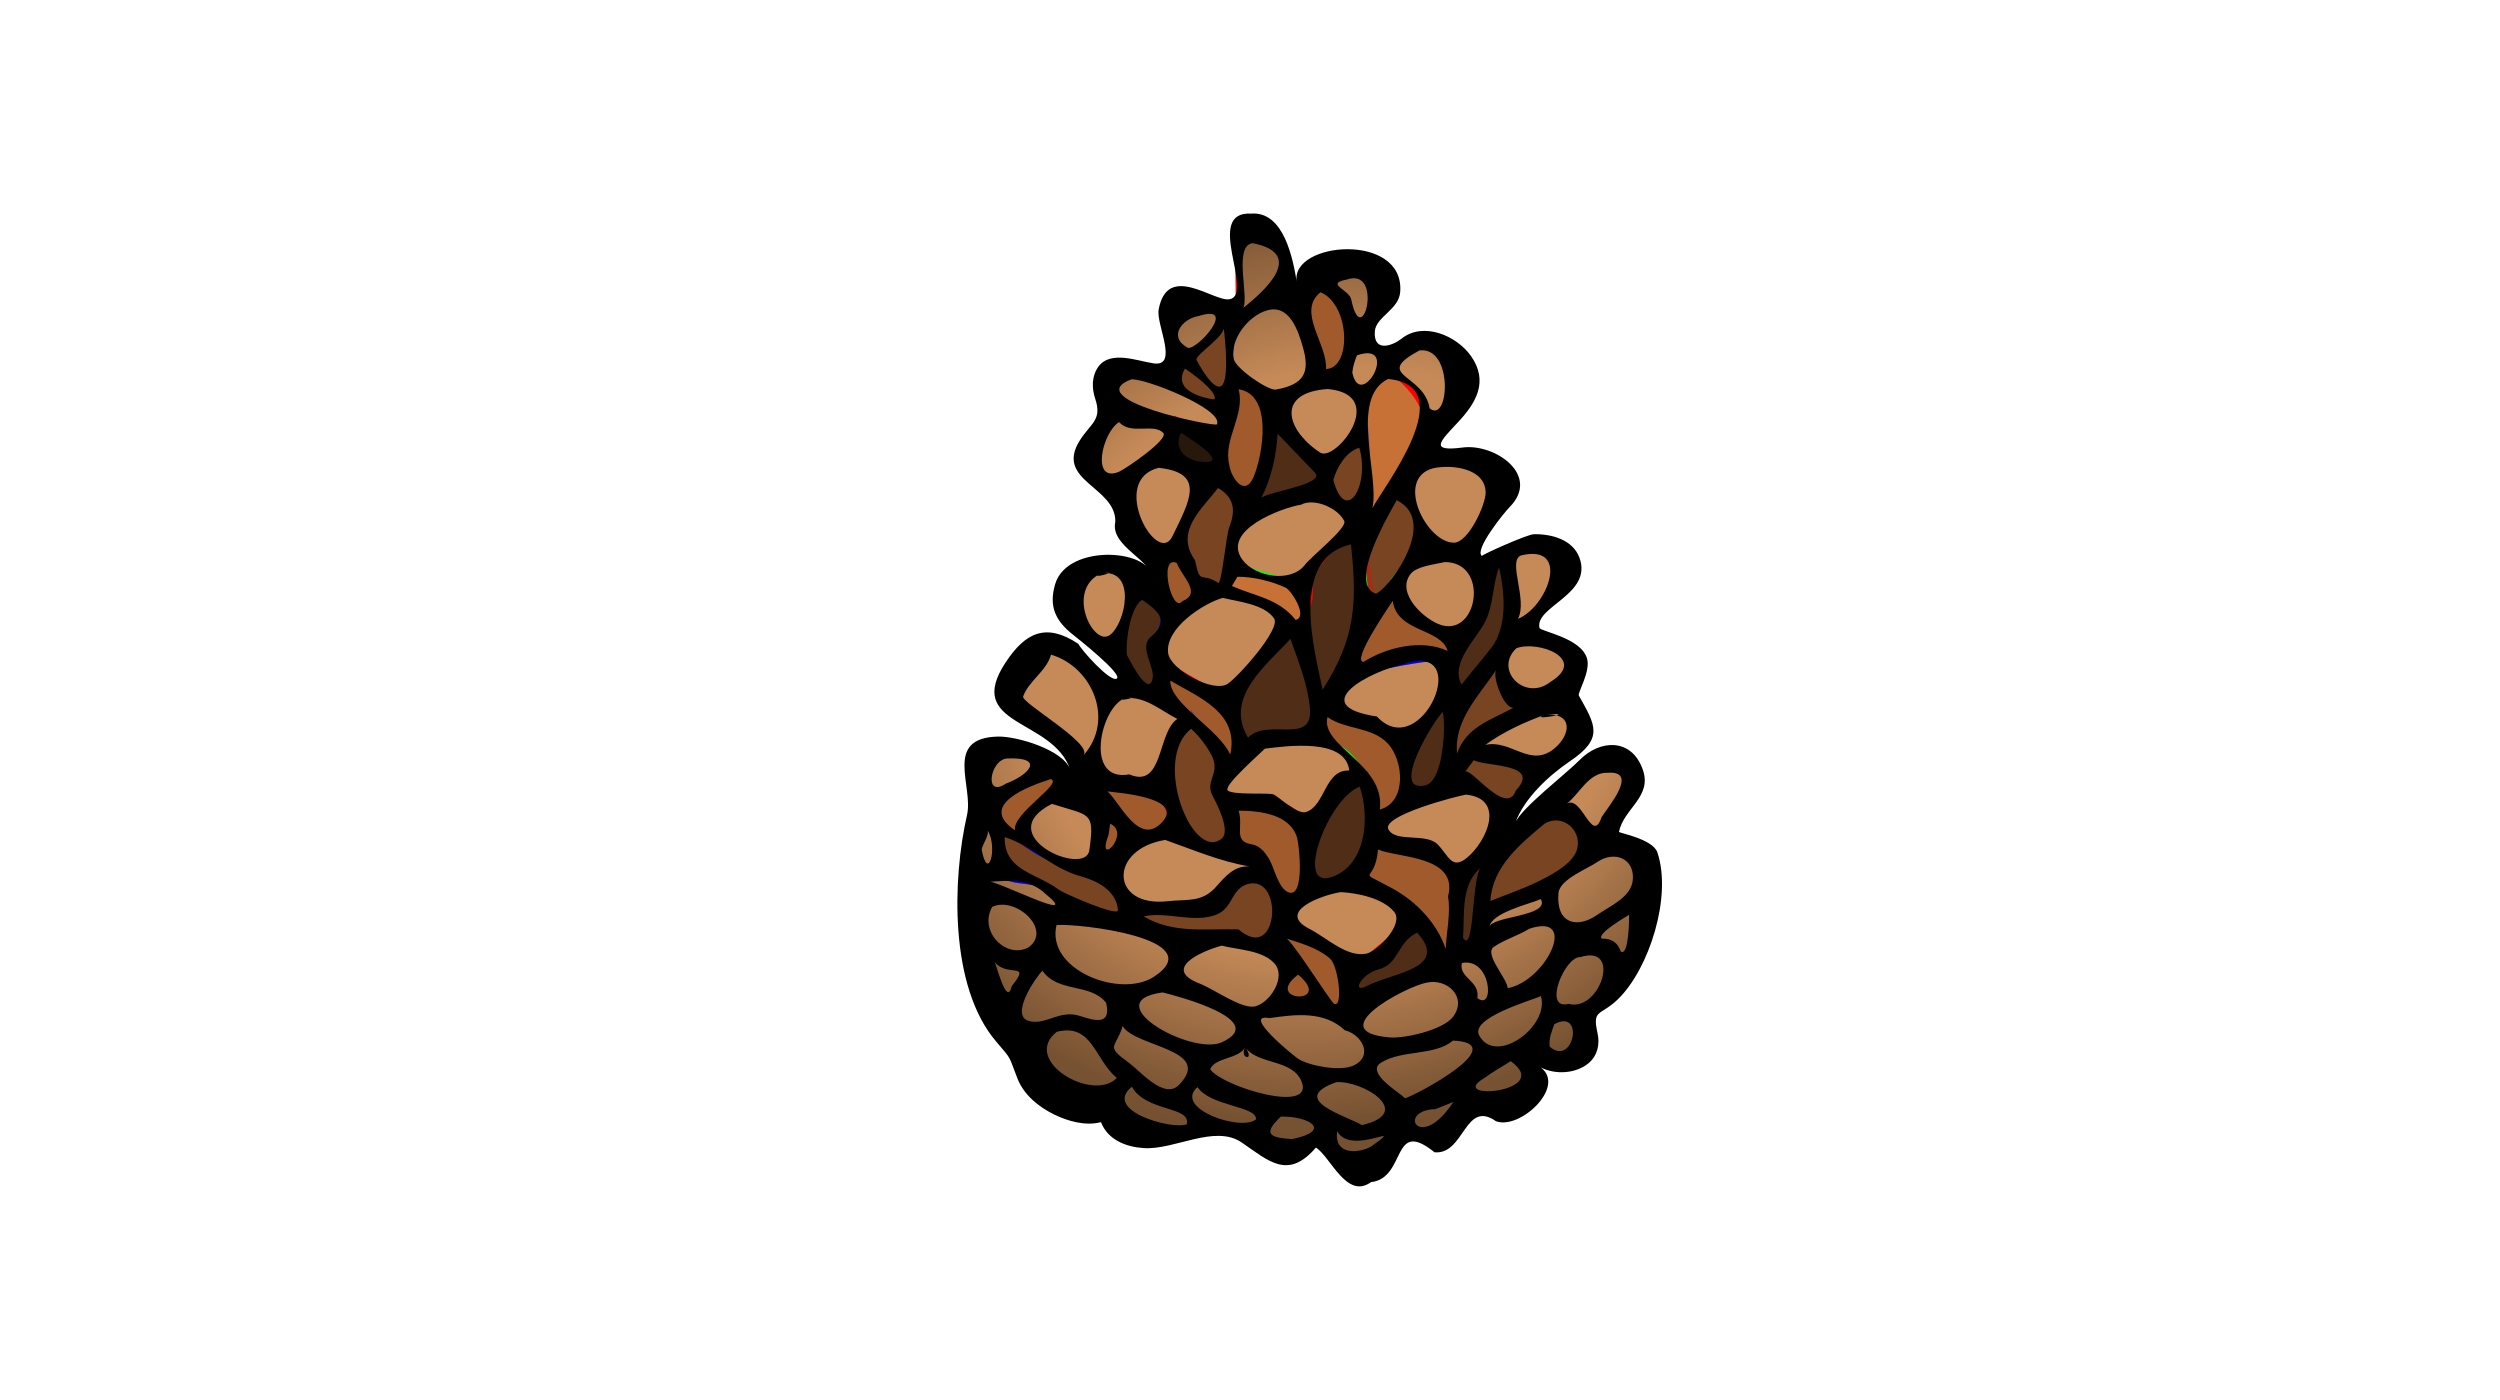 <svg version="1.1" id="Layer_1" xmlns="http://www.w3.org/2000/svg" xmlns:xlink="http://www.w3.org/1999/xlink" viewBox="0 0 768 430" enable-background="new 0 0 768 430" xml:space="preserve">
<pattern  width="90.708" height="85.04" patternUnits="userSpaceOnUse" id="ak" viewBox="0 -85.04 90.708 85.04" overflow="visible">
	<g>
		<polygon fill="none" points="0,0 90.708,0 90.708,-85.04 0,-85.04 		"/>
	</g>
</pattern>
<pattern  width="90.708" height="85.04" patternUnits="userSpaceOnUse" id="al" viewBox="0 -85.04 90.708 85.04" overflow="visible">
	<g>
		<polygon fill="none" points="0,0 90.708,0 90.708,-85.04 0,-85.04 		"/>
	</g>
</pattern>
<pattern  width="90.708" height="85.04" patternUnits="userSpaceOnUse" id="am" viewBox="0 -85.04 90.708 85.04" overflow="visible">
	<g>
		<polygon fill="none" points="0,0 90.708,0 90.708,-85.04 0,-85.04 		"/>
	</g>
</pattern>
<pattern  width="90.708" height="85.04" patternUnits="userSpaceOnUse" id="an" viewBox="0 -85.04 90.708 85.04" overflow="visible">
	<g>
		<polygon fill="none" points="0,0 90.708,0 90.708,-85.04 0,-85.04 		"/>
	</g>
</pattern>
<pattern  width="90.708" height="85.04" patternUnits="userSpaceOnUse" id="ao" viewBox="0 -85.04 90.708 85.04" overflow="visible">
	<g>
		<polygon fill="none" points="0,0 90.708,0 90.708,-85.04 0,-85.04 		"/>
	</g>
</pattern>
<pattern  width="90.708" height="85.04" patternUnits="userSpaceOnUse" id="ap" viewBox="0 -85.04 90.708 85.04" overflow="visible">
	<g>
		<polygon fill="none" points="0,0 90.708,0 90.708,-85.04 0,-85.04 		"/>
	</g>
</pattern>
<pattern  width="90.708" height="85.04" patternUnits="userSpaceOnUse" id="aq" viewBox="0 -85.04 90.708 85.04" overflow="visible">
	<g>
		<polygon fill="none" points="0,0 90.708,0 90.708,-85.04 0,-85.04 		"/>
	</g>
</pattern>
<pattern  width="90.708" height="85.04" patternUnits="userSpaceOnUse" id="ar" viewBox="0 -85.04 90.708 85.04" overflow="visible">
	<g>
		<polygon fill="none" points="0,0 90.708,0 90.708,-85.04 0,-85.04 		"/>
	</g>
</pattern>
<pattern  width="90.708" height="85.04" patternUnits="userSpaceOnUse" id="as" viewBox="0 -85.04 90.708 85.04" overflow="visible">
	<g>
		<polygon fill="none" points="0,0 90.708,0 90.708,-85.04 0,-85.04 		"/>
	</g>
</pattern>
<pattern  width="90.708" height="85.04" patternUnits="userSpaceOnUse" id="at" viewBox="0 -85.04 90.708 85.04" overflow="visible">
	<g>
		<polygon fill="none" points="0,0 90.708,0 90.708,-85.04 0,-85.04 		"/>
	</g>
</pattern>
<pattern  width="90.708" height="85.04" patternUnits="userSpaceOnUse" id="au" viewBox="0 -85.04 90.708 85.04" overflow="visible">
	<g>
		<polygon fill="none" points="0,0 90.708,0 90.708,-85.04 0,-85.04 		"/>
	</g>
</pattern>
<pattern  width="90.708" height="85.04" patternUnits="userSpaceOnUse" id="av" viewBox="0 -85.04 90.708 85.04" overflow="visible">
	<g>
		<polygon fill="none" points="0,0 90.708,0 90.708,-85.04 0,-85.04 		"/>
	</g>
</pattern>
<pattern  width="90.708" height="85.04" patternUnits="userSpaceOnUse" id="aw" viewBox="0 -85.04 90.708 85.04" overflow="visible">
	<g>
		<polygon fill="none" points="0,0 90.708,0 90.708,-85.04 0,-85.04 		"/>
	</g>
</pattern>
<pattern  width="90.708" height="85.04" patternUnits="userSpaceOnUse" id="ax" viewBox="0 -85.04 90.708 85.04" overflow="visible">
	<g>
		<polygon fill="none" points="0,0 90.708,0 90.708,-85.04 0,-85.04 		"/>
	</g>
</pattern>
<pattern  width="90.708" height="85.04" patternUnits="userSpaceOnUse" id="ba" viewBox="0 -85.04 90.708 85.04" overflow="visible">
	<g>
		<polygon fill="none" points="0,0 90.708,0 90.708,-85.04 0,-85.04 		"/>
	</g>
</pattern>
<pattern  width="90.708" height="85.04" patternUnits="userSpaceOnUse" id="bb" viewBox="0 -85.04 90.708 85.04" overflow="visible">
	<g>
		<polygon fill="none" points="0,0 90.708,0 90.708,-85.04 0,-85.04 		"/>
	</g>
</pattern>
<pattern  width="90.708" height="85.04" patternUnits="userSpaceOnUse" id="bc" viewBox="0 -85.04 90.708 85.04" overflow="visible">
	<g>
		<polygon fill="none" points="0,0 90.708,0 90.708,-85.04 0,-85.04 		"/>
	</g>
</pattern>
<pattern  width="90.708" height="85.04" patternUnits="userSpaceOnUse" id="bd" viewBox="0 -85.04 90.708 85.04" overflow="visible">
	<g>
		<polygon fill="none" points="0,0 90.708,0 90.708,-85.04 0,-85.04 		"/>
	</g>
</pattern>
<pattern  width="90.708" height="85.04" patternUnits="userSpaceOnUse" id="be" viewBox="0 -85.04 90.708 85.04" overflow="visible">
	<g>
		<polygon fill="none" points="0,0 90.708,0 90.708,-85.04 0,-85.04 		"/>
	</g>
</pattern>
<pattern  width="90.708" height="85.04" patternUnits="userSpaceOnUse" id="bf" viewBox="0 -85.04 90.708 85.04" overflow="visible">
	<g>
		<polygon fill="none" points="0,0 90.708,0 90.708,-85.04 0,-85.04 		"/>
	</g>
</pattern>
<pattern  width="90.708" height="85.04" patternUnits="userSpaceOnUse" id="bg" viewBox="0 -85.04 90.708 85.04" overflow="visible">
	<g>
		<polygon fill="none" points="0,0 90.708,0 90.708,-85.04 0,-85.04 		"/>
	</g>
</pattern>
<pattern  width="90.708" height="85.04" patternUnits="userSpaceOnUse" id="bh" viewBox="0 -85.04 90.708 85.04" overflow="visible">
	<g>
		<polygon fill="none" points="0,0 90.708,0 90.708,-85.04 0,-85.04 		"/>
	</g>
</pattern>
<pattern  width="90.708" height="85.04" patternUnits="userSpaceOnUse" id="bi" viewBox="0 -85.04 90.708 85.04" overflow="visible">
	<g>
		<polygon fill="none" points="0,0 90.708,0 90.708,-85.04 0,-85.04 		"/>
	</g>
</pattern>
<pattern  width="90.708" height="85.04" patternUnits="userSpaceOnUse" id="bj" viewBox="0 -85.04 90.708 85.04" overflow="visible">
	<g>
		<polygon fill="none" points="0,0 90.708,0 90.708,-85.04 0,-85.04 		"/>
	</g>
</pattern>
<pattern  width="90.708" height="85.04" patternUnits="userSpaceOnUse" id="bk" viewBox="0 -85.04 90.708 85.04" overflow="visible">
	<g>
		<polygon fill="none" points="0,0 90.708,0 90.708,-85.04 0,-85.04 		"/>
	</g>
</pattern>
<pattern  width="90.708" height="85.04" patternUnits="userSpaceOnUse" id="bl" viewBox="0 -85.04 90.708 85.04" overflow="visible">
	<g>
		<polygon fill="none" points="0,0 90.708,0 90.708,-85.04 0,-85.04 		"/>
	</g>
</pattern>
<pattern  width="90.708" height="85.04" patternUnits="userSpaceOnUse" id="bm" viewBox="0 -85.04 90.708 85.04" overflow="visible">
	<g>
		<polygon fill="none" points="0,0 90.708,0 90.708,-85.04 0,-85.04 		"/>
	</g>
</pattern>
<pattern  width="90.708" height="85.04" patternUnits="userSpaceOnUse" id="bn" viewBox="0 -85.04 90.708 85.04" overflow="visible">
	<g>
		<polygon fill="none" points="0,0 90.708,0 90.708,-85.04 0,-85.04 		"/>
	</g>
</pattern>
<pattern  width="90.708" height="85.04" patternUnits="userSpaceOnUse" id="bo" viewBox="0 -85.04 90.708 85.04" overflow="visible">
	<g>
		<polygon fill="none" points="0,0 90.708,0 90.708,-85.04 0,-85.04 		"/>
	</g>
</pattern>
<pattern  width="90.708" height="85.04" patternUnits="userSpaceOnUse" id="bp" viewBox="0 -85.04 90.708 85.04" overflow="visible">
	<g>
		<polygon fill="none" points="0,0 90.708,0 90.708,-85.04 0,-85.04 		"/>
	</g>
</pattern>
<pattern  width="90.708" height="85.04" patternUnits="userSpaceOnUse" id="bq" viewBox="0 -85.04 90.708 85.04" overflow="visible">
	<g>
		<polygon fill="none" points="0,0 90.708,0 90.708,-85.04 0,-85.04 		"/>
	</g>
</pattern>
<pattern  width="90.708" height="85.04" patternUnits="userSpaceOnUse" id="br" viewBox="0 -85.04 90.708 85.04" overflow="visible">
	<g>
		<polygon fill="none" points="0,0 90.708,0 90.708,-85.04 0,-85.04 		"/>
	</g>
</pattern>
<pattern  width="90.708" height="85.04" patternUnits="userSpaceOnUse" id="bs" viewBox="0 -85.04 90.708 85.04" overflow="visible">
	<g>
		<polygon fill="none" points="0,0 90.708,0 90.708,-85.04 0,-85.04 		"/>
	</g>
</pattern>
<g transform="translate(2.757 4.098)">
	<g transform="translate(72.966 2.587)">
		
			<radialGradient id="SVGID_1_" cx="-0.263" cy="145.903" r="131.411" gradientTransform="matrix(1.687 -1.007 -0.928 -1.554 469.499 422.451)" gradientUnits="userSpaceOnUse">
			<stop  offset="0" style="stop-color:#C68A58"/>
			<stop  offset="0.368" style="stop-color:#C68A58"/>
			<stop  offset="0.582" style="stop-color:#775232"/>
			<stop  offset="1" style="stop-color:#613F23"/>
		</radialGradient>
		<path fill="url(#SVGID_1_)" stroke="#FF0000" stroke-width="0.662" d="M302.058,339.434c-19.311,3.762-25.368,5.653-41.203-6.46
			c-8.999-6.884-16.653-1.103-19.267-15.698c-2.017-11.262-19.212-18.837-18.791-32.974c0.218-7.318,1.447-15.304,0.673-22.576
			c-6.061-6.739,1.696-20.085,1.696-28.744c0-23.271,25.941-1.486,35.617,6.002c-5.309-9.89-8.286-17.661-17.484-23.96
			c-3.701-2.534-11.489-4.869-8.792-9.39c3.293-5.52,6.586-11.04,9.879-16.56c6.856,5.107,19.016,19.705,28.272,15.163
			c-2.115-3.545-4.149-9.334-7.418-11.863c-2.533-1.959-13.524-7.953-14.066-10.881c-0.311-1.681,4.787-13.598,6.218-14.532
			c4.529,0.794,8.757-1.7,12.665,1.949c3.641,3.4,4.291,5.963,9.386,7.528c-1.233-11.726-4.854-25.987-13.676-34.373
			c-8.281-7.871-9.105-6.762-3.232-16.386c4.018-6.583,2.908-10.269,2.207-18.105c9.083,0.634,18.425,5.083,20.919-5.685
			c0.742-3.205-1.536-9.015-2.094-12.288c-1.956-11.477,17.833-0.97,20.188,0.28c1.896-4.832-3.647-33.66,9.61-25.903
			c3.519,2.059,6.36,16.763,7.912,20.852c7.634-7.108,10.299-14.228,20.072-9.478c11.861,5.764,6.753,12.577,0.285,21.48
			c2.446,1.671,8.605,7.825,11.289,6.321c8.018-4.489,11.022-7.357,18.765,0.524c6.822,6.945-7.838,24.204-11.397,30.431
			c6.481,0.225,23.431-2.034,26.008,7.581c2.59,9.662-20.192,19.386-7.348,29.062c4.491-4.463,8.95-11.937,16.207-10.783
			c19.658,3.126,5.771,20.968-4.338,27.838c13.854,2.977,25.862,8.952,10.74,20.218c15.17,9.687,1.416,14.769-5.652,22.744
			c-4.915,5.545-7.837,14.889-11.307,21.479c10.245-7.285,19.602-14.178,28.63-22.889c5.188-5.008,15.439-0.611,11.162,7.092
			c-3.275,5.897-6.55,11.795-9.825,17.692c10.734-0.998,15.296-3.88,16.138,9.55c0.801,12.764-3.093,25.59-11.766,35.14
			c-2.197,2.469-4.786,4.42-7.765,5.854c-0.028,3.356-0.688,6.574-1.976,9.652c-1.832,3.723-5.223,4.499-9.032,4.149
			c-10.1-0.927-4.879,14.845-18.182,15.074c-7.718,0.133-9.291,6.82-17.188,7.898c-5.941,0.812-7.889-4.023-11.948,0.728
			c-6.803,7.962-6.929,13.216-15.458,6.404c-7.364-5.881-9.33-3.926-18.629-1.698C312.807,348.323,307.106,342.491,302.058,339.434z
			"/>
		<g transform="translate(8.875,18.25)">
			<path fill="#A05A2C" stroke="#FF0000" stroke-width="1.356" d="M291.711,220.692c8.193-0.293,20.61-1.074,25.21,8.402
				c4.12,8.488,0.452,21.118-7.004,25.674c-2.947-6.262-4.401-15.153-11.439-16.807C291.508,236.325,292.833,227.24,291.711,220.692
				z"/>
			<path fill="#502D16" stroke="#0000FF" stroke-width="1.356" d="M318.32,226.76c5.374-6.865,8.149-11.58,16.805-14.003
				c2.852,18.994,3.349,30.441-16.805,36.408C318.32,241.696,318.32,234.228,318.32,226.76z"/>
			<path fill="#A05A2C" stroke="#FF0000" stroke-width="1.356" d="M270.704,216.489c2.179,4.513,4.358,9.026,6.538,13.539
				c-10.662,2.405-15.623,4.158-24.211,10.838c0.25-9.652,0.397-16.431-2.631-25.543C257.168,215.712,263.936,216.1,270.704,216.489
				z"/>
			<path fill="#784421" stroke="#0000FF" stroke-width="1.356" d="M270.239,214.155c3.734-6.536,7.467-13.071,11.201-19.607
				c3.281,4.784,9.524,10.839,11.206,16.338c1.046,3.422-2.354,6.065-0.607,11.469c1.614,4.99,1.499,9.68,0.136,14.676
				C277.24,231.248,276.586,228.838,270.239,214.155z"/>
			<path fill="#A05A2C" stroke="#FF0000" stroke-width="1.356" d="M271.169,175.876c0,3.324-1.729,12.265,0,14.939
				c10.02,4.493,18.121,10.523,22.41,21.007c6.808-4.583,2.505-11.538,0.833-17.86C292.637,187.252,276.439,183.21,271.169,175.876z
				"/>
			<path fill="#502D16" stroke="#0000FF" stroke-width="1.356" d="M293.111,187.547c6.069-6.846,12.138-13.692,18.207-20.538
				c5.551,7.272,8.787,17.223,7.813,25.694c-1.452,12.641-11.947,7.868-21.818,13.983
				C295.913,200.306,294.512,193.927,293.111,187.547z"/>
			<path fill="#502D16" stroke="#FF0000" stroke-width="1.356" d="M315.986,154.405c5.968-7.496,7.886-12.268,17.738-16.338
				c0.571,6.516,4.939,21.399,2.082,27.112c-4.896,9.79-9.792,19.58-14.688,29.369C319.043,181.152,316.566,167.992,315.986,154.405
				C320.185,149.13,316.757,172.479,315.986,154.405z"/>
			<path fill="#C87137" stroke="#00FF00" stroke-width="1.356" d="M290.311,157.204c1.556-2.956,3.112-5.912,4.668-8.867
				c2.93,2.302,18.901,5.203,19.294,7.391c0.807,4.503,3.506,12.357,1.853,16.788c-1.141,3.058-6.988-7.959-7.092-8.115
				C305.501,159.063,295.767,158.995,290.311,157.204z"/>
			<path fill="#A05A2C" stroke="#00FF00" stroke-width="1.356" d="M323.455,191.75c3.968,1.901,21.854,7.589,22.545,11.538
				c2.598,14.846,5.114,16.426-7.145,25.336c-2.699-8.732-3.383-19.094-12.601-24.244
				C318.367,199.972,320.113,200.102,323.455,191.75z"/>
			<path fill="#502D16" stroke="#FF0000" stroke-width="1.356" d="M346.794,202.02c5.134-4.668,10.269-9.336,15.402-14.004
				c-0.89,7.632-1.778,15.264-2.668,22.896c-0.84,7.211-4.861,7.336-11.336,10.71C347.727,215.088,347.26,208.554,346.794,202.02z"
				/>
			<path fill="#A05A2C" stroke="#0000FF" stroke-width="1.356" d="M327.656,182.878c2.365-11.193,11.292-21.831,17.271-31.277
				c1.203,5.415,0.589,11.693,5.947,13.9c9.646,3.973,13.606,2.459,10.36,12.722C362.334,174.75,330.557,181.859,327.656,182.878z"
				/>
			<path fill="#784421" stroke="#00FF00" stroke-width="1.356" d="M334.189,139.931c3.423-5.29,6.847-10.58,10.27-15.869
				c5.639,5.62,8.207,13.221,8.871,21.006c-9.03,3.346-12.642,12.731-16.807,20.537
				C335.344,156.898,333.291,148.827,334.189,139.931z"/>
			<path fill="#502D16" stroke="#00FF00" stroke-width="1.356" d="M363.132,172.607c4.284-5.31,8.675-11.569,8.692-18.708
				c0.013-5.264,0.131-7.804,6.712-9.3c0.529,9.141,3.666,20.193-1.849,28.137c-4.83,6.959-9.661,13.918-14.491,20.877
				C361.177,185.459,361.226,180.608,363.132,172.607z"/>
			<path fill="#502D16" stroke="#0000FF" stroke-width="1.356" d="M265.571,155.339c-2.846,2.841-3.958,6.897-5.324,10.574
				c-5.354,14.409-0.774,18.412,12.327,24.902c-0.426-5.659-2.436-13.127-1.405-18.673
				C273.245,160.974,275.525,163.797,265.571,155.339z"/>
			<path fill="#A05A2C" stroke="#FF0000" stroke-width="1.356" d="M268.37,146.933c9.951-3.479,9.037-3.883,13.583,5.51
				c3.796,7.844,0.161,8.153-6.115,14.096C273.349,160.004,270.859,153.469,268.37,146.933z"/>
			<path fill="#784421" stroke="#0000FF" stroke-width="1.356" d="M277.707,142.734c1.105-9.962,5.384-16.39,12.135-23.341
				c1.845,2.196,10.657,10.195,9.287,12.569c-3.627,6.286-6.688,9.595-5.792,16.771c0.856,6.854-2.702,7.789-8.323,9.112
				C282.201,158.509,278.829,145.582,277.707,142.734z"/>
			<path fill="#784421" stroke="#0000FF" stroke-width="1.356" d="M222.154,228.624c7.612,5.22,13.62,10.816,22.769,12.124
				c12.466,1.78,12.356,6.039,18.314,17.29c-11.692-1.426-16.811-0.644-24.587-8.99c-4.228-4.538-12.306-1.879-15.562-5.484
				C221.236,241.511,222.339,231.579,222.154,228.624z"/>
			<path fill="#A05A2C" stroke="#FF0000" stroke-width="1.356" d="M236.159,211.356c-3.06,3.058-16.688,6.3-17.738,9.802
				c-1.872,6.237,9.096,11.508,12.605,13.54c-4.028-10.146,4.164-14.072,12.604-17.274
				C241.14,215.401,238.649,213.379,236.159,211.356z"/>
			<path fill="#784421" stroke="#00FF00" stroke-width="1.356" d="M262.768,252.434c7.71,2.925,21.019,4.57,26.977-2.394
				c1.788-2.09,11.378-11.342,13.657-6.944c2.354,4.543,10.922,19.124,2.778,23.807c-1.946,1.119-19.559-4.195-23.505-4.555
				C272.017,261.38,265.681,263.817,262.768,252.434z"/>
			<path fill="#502D16" stroke="#FF0000" stroke-width="1.356" d="M306.179,99.787c-1.527,10.496-1.67,20.818-7.001,30.343
				c4.027-1.208,22.844-2.994,23.021-4.582C323.353,115.202,312.286,108.699,306.179,99.787
				C304.617,110.523,310.443,106.01,306.179,99.787z"/>
			<path fill="#784421" stroke="#0000FF" stroke-width="1.356" d="M322.99,117.525c3.026-4.044,8.182-7.177,12.135-10.271
				c0.731,9.359,0.412,18.348-1.4,27.543C323.257,128.76,321.335,129.643,322.99,117.525z"/>
			<path fill="#C87137" stroke="#FF0000" stroke-width="1.356" d="M333.259,96.518c3.428-3.069,7.049-9.263,10.999-6.132
				c6.513,5.163,9.527,10.893,10.937,19.202c-1.379,8.11-15.047,20.298-20.07,27.074
				C335.464,123.074,335.329,110.024,333.259,96.518z"/>
			<path fill="#A05A2C" stroke="#0000FF" stroke-width="1.356" d="M309.449,259.435c6.612,3.606,13.225,7.213,19.837,10.819
				c2.37,1.293,0.317,14.241,0.235,17.192c-8.031-2.142-14.535-4.247-22.873-3.27c1.605-4.145,5.435-10.074,5.604-14.469
				C312.424,265.217,303.56,267.41,309.449,259.435z"/>
			<path fill="#502D16" stroke="#FF0000" stroke-width="1.356" d="M330.925,272.041c6.654-2.548,17.658-17.326,22.469-11.685
				c3.749,4.397,7.351,13.015-0.232,14.12c-8.447,1.23-15.786,4.151-22.707,9.235C330.612,279.821,330.768,275.931,330.925,272.041z
				"/>
			<path fill="#A05A2C" stroke="#00FF00" stroke-width="1.356" d="M330.925,245.432c3.933-7.882,4.217-11.875,12.778-11.12
				c7.648,0.675,9.204,0.428,14.527,5.751c8.498,8.497,3.511,21.848,2.565,33.378C355.455,258.799,345.097,251.409,330.925,245.432z
				"/>
			<path fill="#784421" stroke="#0000FF" stroke-width="1.356" d="M366.867,206.219c5.139-0.053,10.186,0.356,15.014,2.287
				c10.753,4.302,1.924,11.941-3.809,17.319c-2.59-6.729-9.765-9.142-16.338-9.8C363.445,212.757,365.156,209.487,366.867,206.219z"
				/>
			<path fill="#784421" stroke="#FF0000" stroke-width="1.356" d="M360.796,197.352c5.604-7.78,11.207-15.56,16.811-23.34
				c0.459,11.535,1.034,12.104,10.264,19.137c-13.596,1.695-22.298,9.979-28.008,21.941
				C360.174,209.178,360.485,203.265,360.796,197.352z"/>
			<path fill="#502D16" stroke="#0000FF" stroke-width="1.356" d="M363.132,243.097c4.046-3.269,8.093-6.536,12.139-9.805
				c-7.499,2.822-3.771,34.043-4.668,34.547c0.105-0.06-7.053-1.446-8.406-1.4C362.508,258.659,362.821,250.878,363.132,243.097z"/>
			<path fill="#784421" stroke="#FF0000" stroke-width="1.356" d="M371.07,242.63c11.789-11.229,21.856-27.985,33.194-9.093
				c4.873,8.12-27.06,19.853-33.661,22.632C370.758,251.656,370.915,247.142,371.07,242.63z"/>
			<path fill="#A05A2C" stroke="#00FF00" stroke-width="1.356" d="M294.509,90.45c-1.312,8.665-2.625,17.33-3.938,25.994
				c-1.114,7.353,4.131,10.138,9.076,15.554c3.656-11.068,7.284-21.238,6.067-33.146C304.011,95.707,297.43,92.64,294.509,90.45z"/>
			<path fill="#28170B" stroke="#FF0000" stroke-width="1.356" d="M276.712,103.844c-3.802,14.776-0.042,12.701,13.863,18.153
				C290.189,106.854,288.748,111.697,276.712,103.844z"/>
			<path fill="#784421" stroke="#0000FF" stroke-width="1.356" d="M279.106,84.384c6.499-2.093,11.528-8.827,15.403-14.006
				c-0.778,10.27-1.556,20.539-2.334,30.809c-7.112-0.984-12.68-5.872-18.671-9.336C275.191,89.602,276.893,86.085,279.106,84.384z"
				/>
			<path fill="#A05A2C" stroke="#FF0000" stroke-width="1.356" d="M313.652,68.51c2.864-1.592,5.161-4.539,6.533-7.467
				c10.92,8.733,19.384,27.627,0,31.742C321.525,84.457,316.824,75.85,313.652,68.51C317.851,66.176,317.308,76.971,313.652,68.51z"
				/>
		</g>
		<g transform="translate(8.875,18.25)" opacity="0.36">
			
				<pattern  id="SVGID_2_" xlink:href="#ba" patternTransform="matrix(2.381 0 0 -2.894 10797.098 -27767.283)"  opacity="0.36">
			</pattern>
			<path fill="url(#SVGID_2_)" stroke="#FF0000" stroke-width="1.356" d="M291.711,220.692c8.193-0.293,20.61-1.074,25.21,8.402
				c4.12,8.488,0.452,21.118-7.004,25.674c-2.947-6.262-4.401-15.153-11.439-16.807C291.508,236.325,292.833,227.24,291.711,220.692
				z"/>
			
				<pattern  id="SVGID_3_" xlink:href="#bb" patternTransform="matrix(2.894 0 0 -2.567 15085.381 -25222.107)"  opacity="0.36">
			</pattern>
			<path fill="url(#SVGID_3_)" stroke="#0000FF" stroke-width="1.356" d="M318.32,226.76c5.374-6.865,8.149-11.58,16.805-14.003
				c2.852,18.994,3.349,30.441-16.805,36.408C318.32,241.696,318.32,234.228,318.32,226.76z"/>
			
				<pattern  id="SVGID_4_" xlink:href="#bc" patternTransform="matrix(2.988 0 0 -2.708 15644.881 -26342.391)"  opacity="0.36">
			</pattern>
			<path fill="url(#SVGID_4_)" stroke="#FF0000" stroke-width="1.356" d="M270.704,216.489c2.179,4.513,4.358,9.026,6.538,13.539
				c-10.662,2.405-15.623,4.158-24.211,10.838c0.25-9.652,0.397-16.431-2.631-25.543C257.168,215.712,263.936,216.1,270.704,216.489
				z"/>
			<pattern  id="SVGID_5_" xlink:href="#bd" patternTransform="matrix(2.334 0 0 -2.427 10517.342 -24062.135)"  opacity="0.36">
			</pattern>
			<path fill="url(#SVGID_5_)" stroke="#0000FF" stroke-width="1.356" d="M270.239,214.155c3.734-6.536,7.467-13.071,11.201-19.607
				c3.281,4.784,9.524,10.839,11.206,16.338c1.046,3.422-2.354,6.065-0.607,11.469c1.614,4.99,1.499,9.68,0.136,14.676
				C277.24,231.248,276.586,228.838,270.239,214.155z"/>
			
				<pattern  id="SVGID_6_" xlink:href="#be" patternTransform="matrix(3.081 0 0 -2.988 16416.104 -28575.004)"  opacity="0.36">
			</pattern>
			<path fill="url(#SVGID_6_)" stroke="#FF0000" stroke-width="1.356" d="M271.169,175.876c0,3.324-1.729,12.265,0,14.939
				c10.02,4.493,18.121,10.523,22.41,21.007c6.808-4.583,2.505-11.538,0.833-17.86C292.637,187.252,276.439,183.21,271.169,175.876z
				"/>
			
				<pattern  id="SVGID_7_" xlink:href="#bf" patternTransform="matrix(2.801 0 0 -3.034 13950.006 -28744.65)"  opacity="0.36">
			</pattern>
			<path fill="url(#SVGID_7_)" stroke="#0000FF" stroke-width="1.356" d="M293.111,187.547
				c6.069-6.846,12.138-13.692,18.207-20.538c5.551,7.272,8.787,17.223,7.813,25.694c-1.452,12.641-11.947,7.868-21.818,13.983
				C295.913,200.306,294.512,193.927,293.111,187.547z"/>
			<pattern  id="SVGID_8_" xlink:href="#bg" patternTransform="matrix(3.128 0 0 -2.754 16640.807 -26674.791)"  opacity="0.36">
			</pattern>
			<path fill="url(#SVGID_8_)" stroke="#FF0000" stroke-width="1.356" d="M315.986,154.405c5.968-7.496,7.886-12.268,17.738-16.338
				c0.571,6.516,4.939,21.399,2.082,27.112c-4.896,9.79-9.792,19.58-14.688,29.369C319.043,181.152,316.566,167.992,315.986,154.405
				C320.185,149.13,316.757,172.479,315.986,154.405z"/>
			<pattern  id="SVGID_9_" xlink:href="#bh" patternTransform="matrix(3.081 0 0 -3.221 16416.106 -30050.455)"  opacity="0.36">
			</pattern>
			<path fill="url(#SVGID_9_)" stroke="#00FF00" stroke-width="1.356" d="M290.311,157.204c1.556-2.956,3.112-5.912,4.668-8.867
				c2.93,2.302,18.901,5.203,19.294,7.391c0.807,4.503,3.506,12.357,1.853,16.788c-1.141,3.058-6.988-7.959-7.092-8.115
				C305.501,159.063,295.767,158.995,290.311,157.204z"/>
			
				<pattern  id="SVGID_10_" xlink:href="#bi" patternTransform="matrix(2.661 0 0 -2.848 12907.504 -27387.242)"  opacity="0.36">
			</pattern>
			<path fill="url(#SVGID_10_)" stroke="#00FF00" stroke-width="1.356" d="M323.455,191.75c3.968,1.901,21.854,7.589,22.545,11.538
				c2.598,14.846,5.114,16.426-7.145,25.336c-2.699-8.732-3.383-19.094-12.601-24.244
				C318.367,199.972,320.113,200.102,323.455,191.75z"/>
			
				<pattern  id="SVGID_11_" xlink:href="#bj" patternTransform="matrix(2.287 0 0 -2.801 10212.19 -27023.078)"  opacity="0.36">
			</pattern>
			<path fill="url(#SVGID_11_)" stroke="#FF0000" stroke-width="1.356" d="M346.794,202.02c5.134-4.668,10.269-9.336,15.402-14.004
				c-0.89,7.632-1.778,15.264-2.668,22.896c-0.84,7.211-4.861,7.336-11.336,10.71C347.727,215.088,347.26,208.554,346.794,202.02z"
				/>
			
				<pattern  id="SVGID_12_" xlink:href="#bk" patternTransform="matrix(3.314 0 0 -2.801 17971.523 -27023.076)"  opacity="0.36">
			</pattern>
			<path fill="url(#SVGID_12_)" stroke="#0000FF" stroke-width="1.356" d="M327.656,182.878
				c2.365-11.193,11.292-21.831,17.271-31.277c1.203,5.415,0.589,11.693,5.947,13.9c9.646,3.973,13.606,2.459,10.36,12.722
				C362.334,174.75,330.557,181.859,327.656,182.878z"/>
			
				<pattern  id="SVGID_13_" xlink:href="#bl" patternTransform="matrix(3.221 0 0 -3.548 17331.572 -32944.965)"  opacity="0.36">
			</pattern>
			<path fill="url(#SVGID_13_)" stroke="#00FF00" stroke-width="1.356" d="M334.189,139.931c3.423-5.29,6.847-10.58,10.27-15.869
				c5.639,5.62,8.207,13.221,8.871,21.006c-9.03,3.346-12.642,12.731-16.807,20.537
				C335.344,156.898,333.291,148.827,334.189,139.931z"/>
			
				<pattern  id="SVGID_14_" xlink:href="#bm" patternTransform="matrix(2.894 0 0 -3.221 15085.381 -30050.455)"  opacity="0.36">
			</pattern>
			<path fill="url(#SVGID_14_)" stroke="#00FF00" stroke-width="1.356" d="M363.132,172.607c4.284-5.31,8.675-11.569,8.692-18.708
				c0.013-5.264,0.131-7.804,6.712-9.3c0.529,9.141,3.666,20.193-1.849,28.137c-4.83,6.959-9.661,13.918-14.491,20.877
				C361.177,185.459,361.226,180.608,363.132,172.607z"/>
			
				<pattern  id="SVGID_15_" xlink:href="#bn" patternTransform="matrix(2.988 0 0 -3.128 15644.883 -29639.707)"  opacity="0.36">
			</pattern>
			<path fill="url(#SVGID_15_)" stroke="#0000FF" stroke-width="1.356" d="M265.571,155.339c-2.846,2.841-3.958,6.897-5.324,10.574
				c-5.354,14.409-0.774,18.412,12.327,24.902c-0.426-5.659-2.436-13.127-1.405-18.673
				C273.245,160.974,275.525,163.797,265.571,155.339z"/>
			
				<pattern  id="SVGID_16_" xlink:href="#bo" patternTransform="matrix(2.894 0 0 -3.361 15085.381 -31297.766)"  opacity="0.36">
			</pattern>
			<path fill="url(#SVGID_16_)" stroke="#FF0000" stroke-width="1.356" d="M268.37,146.933c9.951-3.479,9.037-3.883,13.583,5.51
				c3.796,7.844,0.161,8.153-6.115,14.096C273.349,160.004,270.859,153.469,268.37,146.933z"/>
			
				<pattern  id="SVGID_17_" xlink:href="#bp" patternTransform="matrix(2.801 0 0 -2.941 13950.008 -27913.113)"  opacity="0.36">
			</pattern>
			<path fill="url(#SVGID_17_)" stroke="#0000FF" stroke-width="1.356" d="M277.707,142.734c1.105-9.962,5.384-16.39,12.135-23.341
				c1.845,2.196,10.657,10.195,9.287,12.569c-3.627,6.286-6.688,9.595-5.792,16.771c0.856,6.854-2.702,7.789-8.323,9.112
				C282.201,158.509,278.829,145.582,277.707,142.734z"/>
			
				<pattern  id="SVGID_18_" xlink:href="#bq" patternTransform="matrix(3.408 0 0 -3.454 18560.672 -32097.547)"  opacity="0.36">
			</pattern>
			<path fill="url(#SVGID_18_)" stroke="#0000FF" stroke-width="1.356" d="M222.154,228.624c7.612,5.22,13.62,10.816,22.769,12.124
				c12.466,1.78,12.356,6.039,18.314,17.29c-11.692-1.426-16.811-0.644-24.587-8.99c-4.228-4.538-12.306-1.879-15.562-5.484
				C221.236,241.511,222.339,231.579,222.154,228.624z"/>
			
				<pattern  id="SVGID_19_" xlink:href="#br" patternTransform="matrix(3.034 0 0 -3.128 15899.232 -29639.707)"  opacity="0.36">
			</pattern>
			<path fill="url(#SVGID_19_)" stroke="#FF0000" stroke-width="1.356" d="M236.159,211.356c-3.06,3.058-16.688,6.3-17.738,9.802
				c-1.872,6.237,9.096,11.508,12.605,13.54c-4.028-10.146,4.164-14.072,12.604-17.274
				C241.14,215.401,238.649,213.379,236.159,211.356z"/>
			
				<pattern  id="SVGID_20_" xlink:href="#bs" patternTransform="matrix(2.988 0 0 -2.988 15644.885 -28575.004)"  opacity="0.36">
			</pattern>
			<path fill="url(#SVGID_20_)" stroke="#00FF00" stroke-width="1.356" d="M262.768,252.434c7.71,2.925,21.019,4.57,26.977-2.394
				c1.788-2.09,11.378-11.342,13.657-6.944c2.354,4.543,10.922,19.124,2.778,23.807c-1.946,1.119-19.559-4.195-23.505-4.555
				C272.017,261.38,265.681,263.817,262.768,252.434z"/>
			
				<pattern  id="SVGID_21_" xlink:href="#ak" patternTransform="matrix(3.454 0 0 -3.454 18992.857 -32097.547)"  opacity="0.36">
			</pattern>
			<path fill="url(#SVGID_21_)" stroke="#FF0000" stroke-width="1.356" d="M306.179,99.787c-1.527,10.496-1.67,20.818-7.001,30.343
				c4.027-1.208,22.844-2.994,23.021-4.582C323.353,115.202,312.286,108.699,306.179,99.787
				C304.617,110.523,310.443,106.01,306.179,99.787z"/>
			
				<pattern  id="SVGID_22_" xlink:href="#al" patternTransform="matrix(2.708 0 0 -2.801 13026.352 -27023.076)"  opacity="0.36">
			</pattern>
			<path fill="url(#SVGID_22_)" stroke="#0000FF" stroke-width="1.356" d="M322.99,117.525c3.026-4.044,8.182-7.177,12.135-10.271
				c0.731,9.359,0.412,18.348-1.4,27.543C323.257,128.76,321.335,129.643,322.99,117.525z"/>
			
				<pattern  id="SVGID_23_" xlink:href="#am" patternTransform="matrix(2.754 0 0 -2.894 13619.447 -27767.283)"  opacity="0.36">
			</pattern>
			<path fill="url(#SVGID_23_)" stroke="#FF0000" stroke-width="1.356" d="M333.259,96.518c3.428-3.069,7.049-9.263,10.999-6.132
				c6.513,5.163,9.527,10.893,10.937,19.202c-1.379,8.11-15.047,20.298-20.07,27.074
				C335.464,123.074,335.329,110.024,333.259,96.518z"/>
			
				<pattern  id="SVGID_24_" xlink:href="#an" patternTransform="matrix(3.081 0 0 -3.314 16416.104 -30774.81)"  opacity="0.36">
			</pattern>
			<path fill="url(#SVGID_24_)" stroke="#0000FF" stroke-width="1.356" d="M309.449,259.435
				c6.612,3.606,13.225,7.213,19.837,10.819c2.37,1.293,0.317,14.241,0.235,17.192c-8.031-2.142-14.535-4.247-22.873-3.27
				c1.605-4.145,5.435-10.074,5.604-14.469C312.424,265.217,303.56,267.41,309.449,259.435z"/>
			
				<pattern  id="SVGID_25_" xlink:href="#ao" patternTransform="matrix(3.034 0 0 -2.988 15899.232 -28575.004)"  opacity="0.36">
			</pattern>
			<path fill="url(#SVGID_25_)" stroke="#FF0000" stroke-width="1.356" d="M330.925,272.041
				c6.654-2.548,17.658-17.326,22.469-11.685c3.749,4.397,7.351,13.015-0.232,14.12c-8.447,1.23-15.786,4.151-22.707,9.235
				C330.612,279.821,330.768,275.931,330.925,272.041z"/>
			
				<pattern  id="SVGID_26_" xlink:href="#ap" patternTransform="matrix(2.521 0 0 -2.754 11941.221 -26674.793)"  opacity="0.36">
			</pattern>
			<path fill="url(#SVGID_26_)" stroke="#00FF00" stroke-width="1.356" d="M330.925,245.432c3.933-7.882,4.217-11.875,12.778-11.12
				c7.648,0.675,9.204,0.428,14.527,5.751c8.498,8.497,3.511,21.848,2.565,33.378C355.455,258.799,345.097,251.409,330.925,245.432z
				"/>
			
				<pattern  id="SVGID_27_" xlink:href="#aq" patternTransform="matrix(3.454 0 0 -3.408 18992.857 -31836.594)"  opacity="0.36">
			</pattern>
			<path fill="url(#SVGID_27_)" stroke="#0000FF" stroke-width="1.356" d="M366.867,206.219c5.139-0.053,10.186,0.356,15.014,2.287
				c10.753,4.302,1.924,11.941-3.809,17.319c-2.59-6.729-9.765-9.142-16.338-9.8C363.445,212.757,365.156,209.487,366.867,206.219z"
				/>
			
				<pattern  id="SVGID_28_" xlink:href="#ar" patternTransform="matrix(3.268 0 0 -2.941 17509.697 -27913.111)"  opacity="0.36">
			</pattern>
			<path fill="url(#SVGID_28_)" stroke="#FF0000" stroke-width="1.356" d="M360.796,197.352c5.604-7.78,11.207-15.56,16.811-23.34
				c0.459,11.535,1.034,12.104,10.264,19.137c-13.596,1.695-22.298,9.979-28.008,21.941
				C360.174,209.178,360.485,203.265,360.796,197.352z"/>
			
				<pattern  id="SVGID_29_" xlink:href="#as" patternTransform="matrix(3.221 0 0 -2.848 17331.572 -27387.242)"  opacity="0.36">
			</pattern>
			<path fill="url(#SVGID_29_)" stroke="#0000FF" stroke-width="1.356" d="M363.132,243.097c4.046-3.269,8.093-6.536,12.139-9.805
				c-7.499,2.822-3.771,34.043-4.668,34.547c0.105-0.06-7.053-1.446-8.406-1.4C362.508,258.659,362.821,250.878,363.132,243.097z"/>
			
				<pattern  id="SVGID_30_" xlink:href="#at" patternTransform="matrix(3.081 0 0 -2.754 16416.104 -26674.791)"  opacity="0.36">
			</pattern>
			<path fill="url(#SVGID_30_)" stroke="#FF0000" stroke-width="1.356" d="M371.07,242.63
				c11.789-11.229,21.856-27.985,33.194-9.093c4.873,8.12-27.06,19.853-33.661,22.632
				C370.758,251.656,370.915,247.142,371.07,242.63z"/>
			
				<pattern  id="SVGID_31_" xlink:href="#au" patternTransform="matrix(3.081 0 0 -3.128 16416.104 -29639.707)"  opacity="0.36">
			</pattern>
			<path fill="url(#SVGID_31_)" stroke="#00FF00" stroke-width="1.356" d="M294.509,90.45c-1.312,8.665-2.625,17.33-3.938,25.994
				c-1.114,7.353,4.131,10.138,9.076,15.554c3.656-11.068,7.284-21.238,6.067-33.146C304.011,95.707,297.43,92.64,294.509,90.45z"/>
			
				<pattern  id="SVGID_32_" xlink:href="#av" patternTransform="matrix(3.128 0 0 -3.874 16640.807 -35462.352)"  opacity="0.36">
			</pattern>
			<path fill="url(#SVGID_32_)" stroke="#FF0000" stroke-width="1.356" d="M276.712,103.844
				c-3.802,14.776-0.042,12.701,13.863,18.153C290.189,106.854,288.748,111.697,276.712,103.844z"/>
			
				<pattern  id="SVGID_33_" xlink:href="#aw" patternTransform="matrix(2.988 0 0 -2.708 15644.881 -26342.391)"  opacity="0.36">
			</pattern>
			<path fill="url(#SVGID_33_)" stroke="#0000FF" stroke-width="1.356" d="M279.106,84.384c6.499-2.093,11.528-8.827,15.403-14.006
				c-0.778,10.27-1.556,20.539-2.334,30.809c-7.112-0.984-12.68-5.872-18.671-9.336C275.191,89.602,276.893,86.085,279.106,84.384z"
				/>
			
				<pattern  id="SVGID_34_" xlink:href="#ax" patternTransform="matrix(3.174 0 0 -2.941 16560.635 -27913.113)"  opacity="0.36">
			</pattern>
			<path fill="url(#SVGID_34_)" stroke="#FF0000" stroke-width="1.356" d="M313.652,68.51c2.864-1.592,5.161-4.539,6.533-7.467
				c10.92,8.733,19.384,27.627,0,31.742C321.525,84.457,316.824,75.85,313.652,68.51C317.851,66.176,317.308,76.971,313.652,68.51z"
				/>
		</g>
		<path shape-rendering="auto" image-rendering="auto" color-rendering="auto" d="M308.673,58.934
			c-14.76-0.799,1.179,24.688-6.63,26.301c-4.778,0.986-19.118-11.512-21.829,3.19c-0.836,4.533,6.246,17.62-1.517,16.518
			c-4.949-0.703-13.374-4.145-17.055,1.093c-2.054,2.923-1.977,6.584-0.906,9.804c2.164,6.507-1.333,7.44-4.673,12.664
			c-8.011,12.525,11.059,14.273,10.839,25.079c-1.753,7.79,12.071,11.94,11.278,17.973c1.25-9.511-25.973-11.713-29.771,1.246
			c-2.008,6.85,0.141,11.291,5.549,15.534c0.904,0.709,15.354,12.116,13.399,13.434c-1.958,1.32-11.019-8.933-11.802-10.651
			c-9.941-6.627-16.275-3.452-22.267,5.567c-13.19,19.856,14.359,17.113,19.766,33.068c-2.048-6.044-16.358-10.306-22.208-10.164
			c-16.789,0.403-7.458,15.241-9.5,24.11c-4.454,19.355-5.587,52.62,8.988,69.619c4.983,5.812,3.684,4.128,6.524,11.358
			c1.964,5.001,6.511,8.686,11.207,10.988c4.279,2.098,9.663,3.617,14.427,2.38c2.154,5.474,7.677,7.601,13.138,7.965
			c9.497,0.633,21.831-7.395,30.116-1.711c8.461,5.804,14.2,11.477,22.793,1.544c4.594,3.01,9.442,16.037,16.912,10.623
			c11.009-1.23,6.173-19.937,19.516-9.167c9.238,0.843,9.236-16.327,18.879-9.542c7.34,2.757,21.692-10.67,13.717-16.538
			c4.491,2.33,10.992,1.972,14.881-1.427c2.666-2.33,3.335-5.787,2.585-9.146c-1.679-7.516,0.909-5.096,6.359-10.437
			c9.528-9.336,16.614-31.514,12.026-45.066c-1.377-4.068-11.851-5.97-11.791-6.265c1.451-7.205,10.307-10.749,7.312-19.168
			c-3.484-9.798-13.248-9.217-19.441-2.868c-3.974,4.074-18.189,14.978-19.719,19.268c2.696-7.562,10.437-14.647,16.751-18.913
			c10.58-7.146,7.86-11.117,2.776-20.19c-0.477-0.85,3.698-7.419,2.51-11.411c-1.916-6.434-14.357-8.287-14.608-9.407
			c-1.475-6.592,16.397-10.239,12.293-21.519c-2.043-5.613-8.668-7.368-14.023-7.24c-2.145,0.051-16.282,6.44-15.942,6.683
			c-2.547-1.819,7.066-13.587,8.352-14.861c9.953-9.873-4.343-19.759-14.245-18.464c-10.553,1.381-6.874-1.974-1.442-7.787
			c5.566-5.958,9.413-12.504,4.003-20.268c-4.373-6.273-14.666-10.749-21.401-5.358c-2.551,2.041-8.63,4.431-8.173-2.25
			c0.31-4.487,7.396-6.664,7.8-12.127c1.364-18.477-33.824-15.477-31.798-3.14C321.501,73,318.728,58.185,308.673,58.934z
			 M309.061,68.014c17.109,3.326,2.657,15.447-2.817,19.885C307.955,84.168,303.16,68.841,309.061,68.014z M338.039,79.183
			c11.371-3.884,4.752,22.438,1.389,6.346C339.017,82.247,331.025,80.547,338.039,79.183z M329.939,83.095
			c9.082,3.779,9.664,23.349,1.682,23.587C332.146,98.987,322.509,89.007,329.939,83.095z M292.398,90.426
			c12.337-3.966-0.045,10.284-3.177,9.754C282.853,96.767,287.617,91.168,292.398,90.426z M313.406,88.706
			c6.995-2.188,9.732,6.342,11.146,11.351c2.136,7.564,0.521,11.403-8.377,12.936c-2.272,0.392-12.264-6.448-12.879-9.369
			C302.022,97.573,307.815,90.324,313.406,88.706z M300.235,94.186c0.303,2.752,1.768,15.912-0.73,17.675
			c-2.473,1.733-7.095-6.88-7.671-7.993C291.493,102.353,299.831,97.152,300.235,94.186z M288.305,106.522
			c1.735,1.227,9.858,6.826,9.113,9.459C297.375,116.132,283.644,114.444,288.305,106.522z M271.775,109.863
			c4.183-0.433,28.354,9.116,26.358,13.802C297.724,124.625,255.751,115.999,271.775,109.863z M341.148,102.465
			c13.445-4.6,1.113,17.505-1.443,5.315C339.882,105.925,340.443,104.146,341.148,102.465z M360.296,100.983
			c10.607-1.381,9.199,22.694,3.168,17.775C361.74,108.045,345.794,108.846,360.296,100.983z M304.78,112.899
			c10.629,1.641,7.44,20.013,4.671,26.779c-2.734,6.681-7.003,0.376-7.539-3.502C299.97,128.095,306.859,120.974,304.78,112.899z
			 M268.051,122.984c3.652,4.065,10.549,0.23,13.57,3.311c1.883,1.921-11.534,11.026-13.439,11.869
			C259.39,142.058,262.721,126.33,268.051,122.984z M332.187,112.826c18.876,1.747,2.325,22.589-2.363,19.518
			C319.331,125.471,316.125,113.86,332.187,112.826z M350.691,109.74c23.057,2.195-1.594,33.399-4.805,39.674
			C348.108,139.191,338.75,115.576,350.691,109.74z M287.023,126.238c0.395,0.333,15.911,9.486,6.963,8.991
			C288.629,134.933,284.695,131.458,287.023,126.238z M316.759,126.575c3.822,3.983,7.646,7.967,11.468,11.95
			c3.416,3.559-14.862,5.928-16.509,7.793C314.873,140.231,316.336,133.374,316.759,126.575z M280.24,137.029
			c14.459,1.558,9.579,10.031,4.166,21.094C279.774,167.588,264.744,140.776,280.24,137.029z M341.855,130.87
			c3.383,11.675-4.24,23.924-7.977,9.92C334.822,137.07,337.804,131.996,341.855,130.87z M298.435,143.223
			c5.031,2.89,5.486,6.916,3.529,11.917c-1.079,2.755-2.226,16.606-3.369,17.286c-5.436-3.614-5.547,1.036-7.212-7.03
			C284.849,156.366,294.108,149.174,298.435,143.223z M364.503,137.183c5.4-1.248,16.091-0.189,16.161,7.462
			c0.034,3.668-5.264,15.328-9.706,15.383C362.543,160.132,352.601,140.361,364.503,137.183z M323.912,148.366
			c4.133-2.173,11.32,0.99,13.305,4.974c1.062,2.132-9.901,10.687-12.111,13.546c-4.231,5.474-15.149,3.782-19.13-1.586
			C299.247,156.225,318.153,149.284,323.912,148.366C330.468,144.919,318.765,149.186,323.912,148.366z M353.334,146.98
			c13.98,6.884-4.396,29.554-6.644,28.643C338.437,172.28,350.997,151.288,353.334,146.98z M262.589,169.431
			c11.004-1.386,7.435,15.4,2.681,18.942C260.102,192.223,251.461,174.476,262.589,169.431
			C269.391,168.575,257.821,171.593,262.589,169.431z M285.802,166.264c1.472,4.148,7.882,9.263,1.677,11.733
			C284.284,182.137,279.984,163.624,285.802,166.264z M339.294,160.537c1.921,17.932,1.431,28.876-8.717,44.63
			C328.05,192.941,320.256,164.902,339.294,160.537z M275.163,177.596c4.592,3.176,8.637,6.322,2.845,11.169
			c-4.324,3.371,1.538,9.618,0.243,13.512c-1.676,5.037-7.806-7.945-7.773-7.727C269.949,190.988,271.418,179.679,275.163,177.596z
			 M299.929,176.985c4.766,1.195,12.689,1.882,15.746,6.312c2.216,3.21-11.104,18.028-14.251,20.085
			c-4.424,2.893-17.568-4.318-18.284-9.38C282.057,186.351,293.976,178.635,299.929,176.985z M368.125,165.981
			c13.589,0.021,10.324,22.588-0.935,19.398c-5.151-1.459-14.217-9.733-9.614-15.697
			C359.478,167.217,364.954,166.743,368.125,165.981z M304.434,170.498c4.828-0.023,10.424,1.332,14.781,3.342
			c1.697,0.783,6.998,8.897,3.098,9.919c-5.415-6.704-12.299-7.159-19.589-10.438C303.293,172.38,303.863,171.439,304.434,170.498z
			 M391.513,163.952c15.426-3.742,8.268,15.746-0.916,19.471C393.658,177.569,387.3,165.62,391.513,163.952z M384.798,167.627
			c1.649,7.481,2.53,16.463-1.475,23.408c-0.864,1.5-10.101,12.44-10.047,12.592c-3.567-6.625,4.401-13.858,7.149-19.146
			C383.159,179.222,382.853,172.44,384.798,167.627z M247.153,194.431c12.77,3.768,19.647,20.148,9.947,30.94
			c3.2-3.56-19.21-16.173-18.515-18.1C240.345,202.404,245.711,199.581,247.153,194.431z M352.113,177.897
			c1.354,9.79,14.785,8.281,16.891,15.409c-7.939-3.792-18.829-1.115-25.902,3.369C339.528,196.271,350.632,180.184,352.113,177.897
			z M320.716,189.563c2.358,6.978,5.425,14.132,5.974,21.558c0.832,11.255-12.915,2.587-19.025,8.799
			C300.255,207.514,313.319,197.729,320.716,189.563z M283.787,202.4c8.953,5.217,21.247,9.909,18.426,22.753
			C298.759,217.265,283.631,209.542,283.787,202.4z M269.965,207.793c6.131-0.648,10.945,3.853,15.992,6.377
			c-6.22,4.108-4.187,21.572-14.748,17.036C257.084,233.773,262.454,210.192,269.965,207.793
			C276.001,207.156,265.584,209.193,269.965,207.793z M355.496,197.344c21.893-7.426,5.455,30.784-8.238,16.083
			C324.988,210.04,345.501,199.377,355.496,197.344z M390.097,192.458c6.578-2.517,22.031,3.209,10.525,10.302
			C392.839,208.974,383.039,199.204,390.097,192.458z M383.826,199.25c-1.062,2.484,2.613,11.935,5.422,11.47
			c-6.893,3.775-14.477,5.821-17.355,14.045C370.876,214.654,378.603,207.02,383.826,199.25z M233.536,226.319
			c12.054-0.511,6.811,5.106-0.282,7.742C226.567,238.572,228.317,226.944,233.536,226.319z M290.187,217.197
			c2.707,2.485,4.884,5.369,6.532,8.65c2.317,5.42-2.342,7.376,0.065,11.939c1.216,2.307,5.751,10.83,2.724,13.213
			C290.525,258.069,278.153,226.609,290.187,217.197z M332.085,213.592c5.557,3.969,13.562,2.886,18.503,8.104
			c4.938,5.217,5.93,18.077-2.44,20.31C349.992,228.029,329.793,222.657,332.085,213.592z M367.513,212.028
			c0.946,4.184,0.244,21.399-5.49,22.584C350.941,236.903,365.145,213.993,367.513,212.028z M247.104,232.643
			c3.827,1.405-11.909,10.544-11.028,15.74C224.406,240.55,240.48,234.778,247.104,232.643z M312.853,223.307
			c6.528-0.793,24.781-3.427,25.916,6.718c-7.601-0.375-7.341,10.969-13.364,12.761c-2.656,0.79-8.338-4.744-9.861-5.409
			c-1.492-0.652-13.104,0.354-14.209-1.375C300.362,234.48,311.696,224.5,312.853,223.307z M398.962,212.848
			c8.595-0.646,8.013,6.127,2.76,10.442c-7.388,6.07-13.248-2.909-21.145-1.147C386.126,218.107,392.536,215.175,398.962,212.848
			C410.773,211.96,392.775,215.088,398.962,212.848z M264.463,236.427c2.039,0.357,23.796,1.647,16.911,9.356
			C274.234,253.778,268.111,239.423,264.463,236.427z M247.431,240.261c11.583,3.771,13.225,2.065,11.488,14.272
			C257.723,262.935,228.389,249.879,247.431,240.261z M227.752,248.535c3.1,5.301,0.036,16.025-1.911,5.807
			C226.216,252.25,227.861,250.736,227.752,248.535z M232.921,250.47c8.349,2.607,14.281,9.527,23.341,12.04
			c4.609,1.278,10.929,4.082,11.455,10.396c0.184,2.204-16.58-5.09-18.154-6.271C242.691,261.473,232.742,260.907,232.921,250.47z
			 M377.003,226.868c4.153,2.028,20.844,0.939,12.934,9.303c-2.899,8.206-13.97-7.448-15.588-5.735
			C375.234,229.246,376.119,228.057,377.003,226.868z M265.315,246.354c6.679,3.028-4.545,14.119-0.478,3.36L265.315,246.354z
			 M341.988,234.977c3.086,9.138,2.19,24.124-8.688,27.783C321.813,266.624,332.208,238.657,341.988,234.977z M304.776,242.36
			c6.282,0,15.813,0.973,17.982,8.341c0.619,2.104,2.453,18.625-2.666,16.743c-3.033-1.115-4.376-7.479-5.802-9.978
			c-1.197-2.097-2.898-4.372-5.483-4.777C302.985,251.777,306.361,247.395,304.776,242.36z M282.233,251.343
			c8.546,3.021,16.973,6.654,25.971,8.154c-4.719-0.365-7.529,3.063-10.337,6.228c-4.398,4.955-8.946,3.77-14.822,4.437
			C265.326,272.172,264.782,254.17,282.233,251.343z M374.638,237.428c12.149,1.221,6.469,14.152,0.462,19.25
			c-4.81,4.082-5.789-0.484-9.144-3.93c-3.607-3.706-12.882-0.478-15.155-4.638C348.496,243.89,372.159,237.77,374.638,237.428z
			 M418.209,230.714c9.699-0.692-0.062,10.652-1.938,13.645c-2.886,8.633-6.035-6.863-10.635-4.167
			C409.522,237.149,412.406,230.446,418.209,230.714z M227.847,264.228c6.086-0.415,12.473-1.152,17.546,3.626
			C257.776,277.951,228.764,262.862,227.847,264.228z M229.061,271.91c7.084-3.378,18.517,6.861,11.301,12.349
			C233.701,288.15,224.78,279.697,229.061,271.91z M347.595,254.272c5.881,2.644,24.893,1.772,21.508,14.485
			c0.899,4.867-0.491,11.078-0.711,16.046c-2.713-7.983-9.074-14.574-16.382-18.571C340.17,259.756,346.722,265.412,347.595,254.272
			z M398.804,246.328c5.29-3.152,11.373,1.816,10.018,7.641c-1.779,7.643-20.316,13.508-26.693,16.127
			C382.734,259.531,391.319,252.565,398.804,246.328z M306.81,265.149c8.292-3.103,10.283,9.833,6.32,14.614
			c-2.444,2.949-6.069,1.126-8.381-0.94c-10.053-0.316-20.012,1.459-29.145-4.003c7.194-1.55,14.742,2.023,21.852-0.346
			C302.934,272.648,302.201,267.249,306.81,265.149z M248.84,277.501c6.233-0.641,47.784,4.142,29.941,15.861
			C268.472,300.133,245.531,291.301,248.84,277.501z M379,259.927c-2.689,4.611-1.828,26.713-5.283,21.484
			C374.279,273.79,372.931,265.477,379,259.927z M336.162,267.375c5.163,0.28,12.925,1.837,16.407,6.069
			c3.084,3.748-5.122,12.122-8.519,12.832c-6.001,1.254-12.372-5.018-17.467-7.588C316.094,273.397,330.532,268.219,336.162,267.375
			z M229.78,288.774c3.77,4.978,11.583-0.27,5.293,7.492C233.601,302.8,230.519,290.018,229.78,288.774z M415.304,257.902
			c4.915-3.097,10.882-1.033,10.602,5.335c-0.249,5.657-6.95,8.313-11.021,11.165c-5.843,4.093-12.637,2.997-11.848-6.698
			C403.388,263.395,411.996,260.267,415.304,257.902z M244.523,291.517c4.763,6.924,14.709,3.684,19.547,9.857
			c1.691,7.093-3.533,5.496-8.078,4.031c-6.245-2.013-10.396,2.954-15.594,1.571C234.308,305.357,242.565,293.383,244.523,291.517z
			 M299.579,283.817c4.994,1.29,12.248,1.338,16.074,5.314c3.989,4.147-1.188,12.227-5.805,13.348
			c-4.045,0.983-12.659-5.325-16.946-6.968C281.305,291.069,292.735,285.719,299.579,283.817z M318.918,281.456
			c4.781,1.573,10.045,2.946,13.938,6.334c2.593,2.256,4.107,15.337,1.242,13.877C333.017,301.117,319.663,279.675,318.918,281.456z
			 M397.605,269.517c3.063,5.396-15.421,5.221-15.766,8.607C382.294,273.653,394.599,270.935,397.605,269.517z M359.638,279.844
			c10.051,11.062-7.489,12.216-15.414,16.341c-4.944,2.574-1.893-3.68,3.561-5.08C354.119,289.478,353.474,282.69,359.638,279.844z
			 M394.025,278.649c15.426-5.192,5.28,16.031-6.58,18.235c-0.174-3.04-7.342-10.507-4.296-12.653
			C386.29,282.018,390.685,280.731,394.025,278.649z M281.417,298.186c4.31,1.06,33.122,8.579,18.165,15.327
			C290.258,317.719,260.776,300.999,281.417,298.186z M424.728,274.327c0.059,0.723,0.004,12.814-2.544,11.335
			c-0.876-2.746-2.839-4.085-5.889-4.016C414.891,280.052,423.562,275.133,424.728,274.327z M323.074,292.721
			C334.376,302.236,311.902,301.076,323.074,292.721z M373.375,289.151c9.094-1.812,10.133,15.036,4.75,10.759
			C378.966,294.541,372.271,293.716,373.375,289.151z M248.9,310.295c10.908-2.781,11.597,8.415,18.453,14.173
			C260,332.085,237.84,319.102,248.9,310.295z M269.158,308.517c3.704,6.488,28.214,7.07,17.227,18.156
			c-4.485,4.525-11.945-4.41-15.136-6.729C263.511,314.318,267.073,315.526,269.158,308.517z M362.593,295.174
			c6.24-1.357,12.537,4.424,8.106,10.448c-2.967,4.034-14.762,6.812-19.651,6.382C330.22,310.167,356.174,296.331,362.593,295.174z
			 M409.716,287.343c13.029-4.098,6.012,17.05-3.574,14.354C398.156,303.803,404.882,287.177,409.716,287.343z M314.234,306.078
			c7.982-1.13,16.725-2.286,23.195,3.748c5.118,1.234,8.924,7.835,2.706,10.795c-3.975,1.893-13.185,0.256-16.931-1.947
			C322.134,318.044,305.365,304.485,314.234,306.078z M397.64,299.331c2.789,9.219-13.763,21.421-18.927,12.138
			C375.732,306.11,394.188,300.802,397.64,299.331z M306.814,315.064c3.913,5.358,14.219,3.593,17.182,10.218
			c4.729,10.573-24.058,1.985-27.955-3.486C297.561,318.081,304.626,318.763,306.814,315.064
			C310.068,319.521,304.77,318.52,306.814,315.064z M272.002,327.152c4.263,7.8,18.222,5.896,16.854,11.544
			C284.256,340.477,262.881,334.457,272.002,327.152z M370.644,312.984c18.411,0.841-11.055,16.652-14.73,17.716
			c-1.702-1.765-12.256-7.904-7.397-10.926C355.049,315.713,364.891,317.788,370.644,312.984z M401.794,307.925
			c9.361-4.964,5.934,13.254-1.436,6.947C400.015,312.406,400.97,310.145,401.794,307.925z M292.13,327.27
			c4.048,5.991,18.383,5.822,17.989,9.911C305.533,341.009,284.657,333.85,292.13,327.27z M334.781,325.762
			c8.32-0.537,24.211,9.391,7.918,13.179C337.054,335.824,320.097,331.001,334.781,325.762z M388.375,319.312
			c13.5,9.655-20.246,12.326-8.084,5.162C382.839,322.594,385.664,321.022,388.375,319.312z M317.75,336.335
			c8.73-0.184,16.002,4.356,3.471,6.908C314.121,342.816,312.179,341.612,317.75,336.335z M370.751,331.835
			c-10.455,15.892-17.572,2.471-5.469,2.205L370.751,331.835z M335.041,340.792c4.217,7.961,22.225-3.657,10.324,4.818
			C341.646,347.58,334.043,348.364,335.041,340.792z"/>
	</g>
</g>
</svg>
